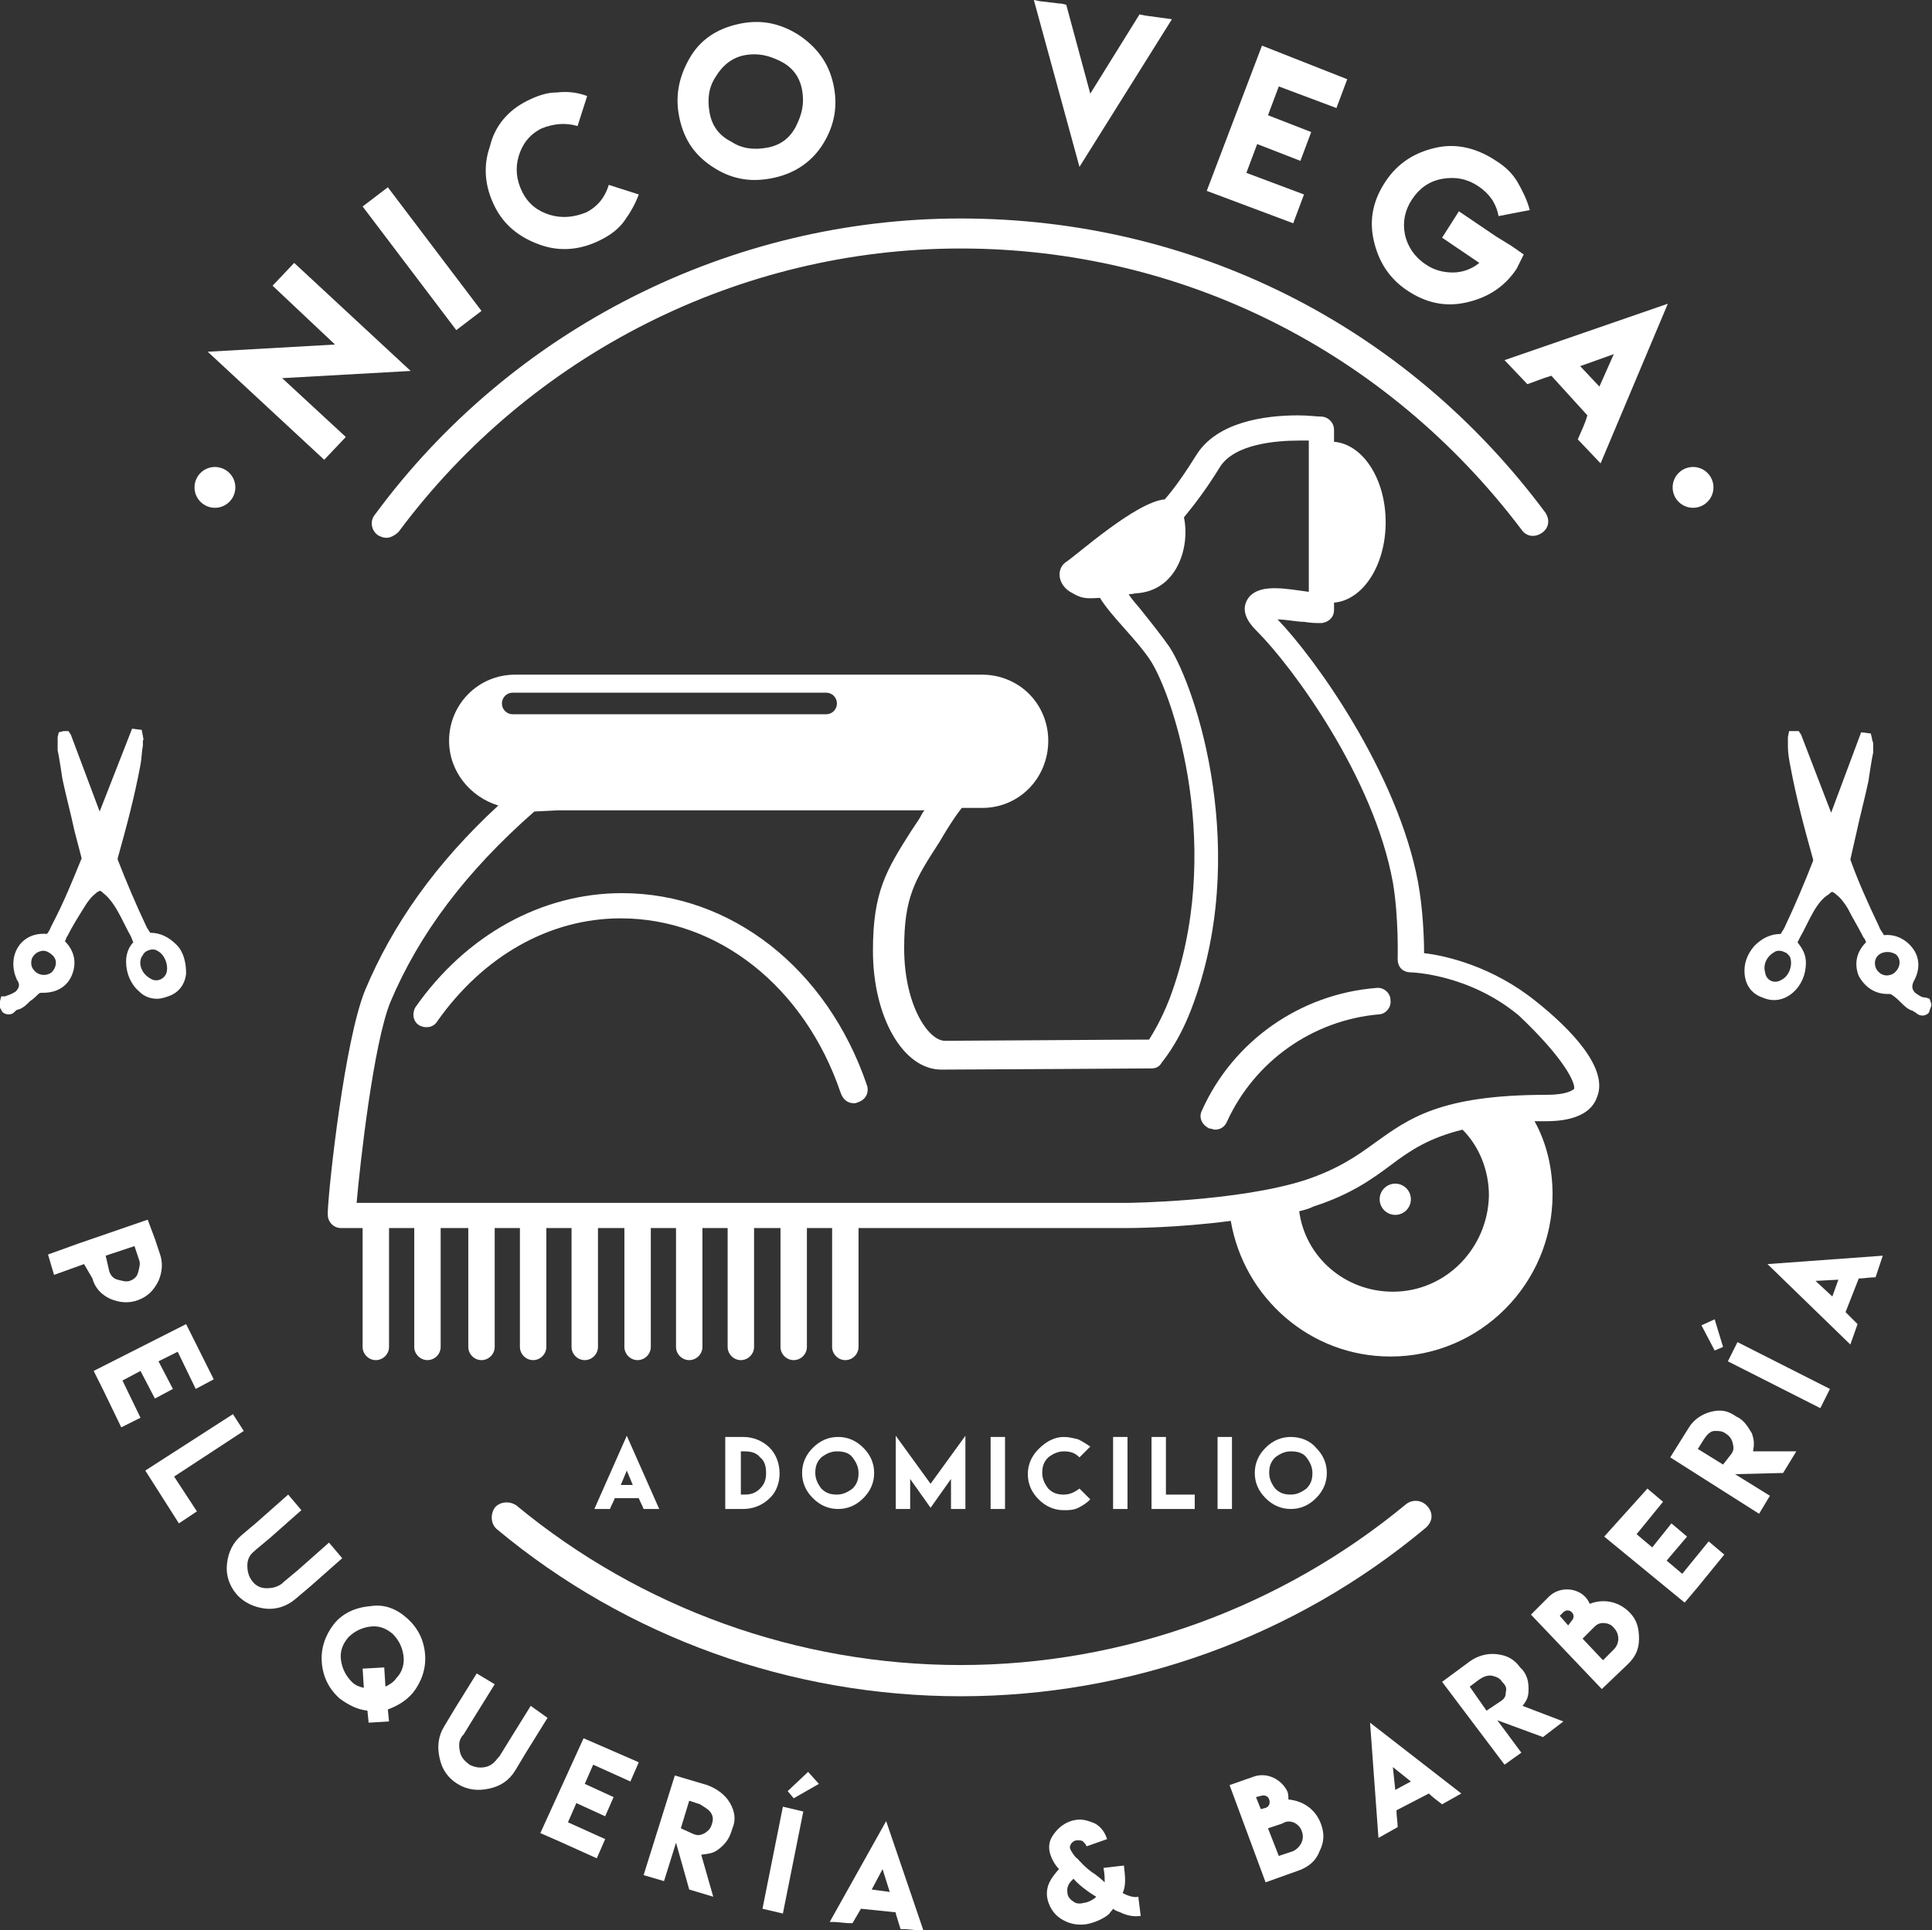 <?xml version="1.0" encoding="utf-8"?>
<!-- Generator: Adobe Illustrator 21.1.0, SVG Export Plug-In . SVG Version: 6.00 Build 0)  -->
<svg version="1.1" id="Capa_1" xmlns="http://www.w3.org/2000/svg" xmlns:xlink="http://www.w3.org/1999/xlink" x="0px" y="0px"
	 viewBox="0 0 160.9 160.8" style="enable-background:new 0 0 160.9 160.8;" xml:space="preserve">
<rect x="0" y="0" width="160.9" height="160.8" fill="#333333" stroke="none"/>
<style type="text/css">
	.st0{fill:#FFFFFF;}
</style>
<g>
	<path class="st0" d="M80,141.3c-14.1,0-27.8-4.9-38.6-13.9c-0.5-0.4-0.6-1.2-0.2-1.8c0.4-0.5,1.2-0.6,1.8-0.2
		c10.4,8.6,23.5,13.3,37,13.3c13.6,0,26.7-4.8,37.1-13.4c0.5-0.4,1.3-0.4,1.8,0.2s0.4,1.3-0.2,1.8C107.8,136.4,94.1,141.3,80,141.3z
		"/>
</g>
<g>
	<path class="st0" d="M32.2,44.8c-0.3,0-0.5-0.1-0.7-0.2c-0.6-0.4-0.7-1.2-0.3-1.7C42.6,27.4,60.8,18.2,80,18.2
		c19.4,0,37.1,8.9,48.7,24.5c0.4,0.6,0.3,1.3-0.3,1.7c-0.6,0.4-1.3,0.3-1.7-0.3C115.5,29.3,98.5,20.7,80,20.7
		c-18.4,0-35.8,8.8-46.8,23.6C32.9,44.6,32.5,44.8,32.2,44.8z"/>
</g>
<g>
	<path class="st0" d="M27.9,28.7l-5.2-4.9l1.8-1.9l9.7,9l-10.7,0.6l5.3,4.9l-1.8,1.9l-9.7-9L27.9,28.7z"/>
	<path class="st0" d="M30.2,17.2l2.1-1.6l7.8,10.3L38,27.5L30.2,17.2z"/>
	<path class="st0" d="M43.9,8.4c0.8-0.4,1.6-0.7,2.5-0.7c0.9-0.1,1.7,0,2.5,0.3l-0.8,2.5c-1-0.3-2-0.2-3,0.2c-1,0.5-1.6,1.3-1.9,2.3
		c-0.3,1-0.2,2,0.3,3c0.5,1,1.3,1.6,2.3,1.9c1,0.3,2,0.2,3-0.2c1-0.5,1.6-1.3,1.9-2.3l2.5,0.8c-0.3,0.8-0.7,1.5-1.2,2.2
		c-0.5,0.7-1.2,1.2-2,1.6c-1.6,0.8-3.3,1-5,0.4c-1.7-0.6-3-1.6-3.8-3.2c-0.8-1.6-1-3.3-0.4-5C41.2,10.5,42.3,9.2,43.9,8.4L43.9,8.4z
		"/>
	<path class="st0" d="M66.5,2.9c1.5,1,2.5,2.3,2.9,4.1s0.1,3.4-0.8,4.9s-2.3,2.5-4.1,2.9S61.1,15,59.5,14s-2.5-2.3-2.9-4.1
		s-0.1-3.4,0.8-5s2.3-2.5,4.1-2.9S64.9,1.9,66.5,2.9z M59.6,6.4c-0.6,0.9-0.7,1.9-0.5,3c0.2,1.1,0.8,1.9,1.8,2.4
		c0.9,0.6,1.9,0.7,3,0.5c1.1-0.2,1.9-0.8,2.4-1.8s0.7-1.9,0.5-3c-0.2-1.1-0.8-1.9-1.8-2.4s-1.9-0.7-3-0.5C61,4.8,60.2,5.4,59.6,6.4z
		"/>
	<path class="st0" d="M89.9,13.9L86.1,0l0.5,0.1l1.7,0.2l0.1,0l0.4,0.1l2,7.4l4.1-6.6l0.5,0.1l2.2,0.3L89.9,13.9z"/>
	<path class="st0" d="M112.2,6.6L111.3,9l-4.8-1.8l-0.9,2.4l3.6,1.4l-0.9,2.4l-3.6-1.4l-0.9,2.4l4.8,1.8l-0.9,2.4l-4.8-1.8l-2.4-0.9
		l4.6-12.1L112.2,6.6z"/>
	<path class="st0" d="M124.6,13.4c0.8,0.5,1.4,1.1,1.8,1.8s0.8,1.5,1,2.3l-2.6,0.5c-0.2-1.1-0.8-1.9-1.7-2.5c-0.9-0.6-1.9-0.8-3-0.6
		c-1.1,0.2-1.9,0.8-2.5,1.7c-0.6,0.9-0.8,1.9-0.6,2.9s0.8,1.9,1.7,2.5c0.7,0.5,1.5,0.7,2.3,0.7c0.8,0,1.6-0.3,2.2-0.8l-3.1-2.1
		l1.4-2.2l3.1,2.1l1.3,0.8l1,0.7c-0.2,0.4-0.4,0.8-0.6,1.2c-1,1.5-2.4,2.4-4.2,2.8s-3.4,0-4.9-1c-1.5-1-2.4-2.4-2.8-4.2
		c-0.4-1.8,0-3.4,1-4.9c1-1.5,2.4-2.4,4.2-2.8S123.1,12.4,124.6,13.4L124.6,13.4z"/>
	<path class="st0" d="M129.2,31.3c-0.7,0.2-1.4,0.5-2,0.7l-1.9-2l13.6-4.7l-5.6,13.3l-1.9-2c0.3-0.7,0.6-1.3,0.8-2L129.2,31.3
		L129.2,31.3z M133.2,32.2l1.2-2.7l-2.8,1L133.2,32.2z"/>
</g>
<g>
	<path class="st0" d="M6.5,103.6l2.9-1l2.9-1l0.6,1.6l0.4,1.2c0.3,0.8,0.2,1.6-0.1,2.3c-0.4,0.8-0.9,1.3-1.7,1.6
		c-0.8,0.3-1.6,0.2-2.3-0.1s-1.3-0.9-1.5-1.7L7,105.3l-2.5,0.9L4,104.5L6.5,103.6z M9.1,105.9c0.1,0.3,0.3,0.6,0.7,0.7
		s0.7,0.2,1,0.1c0.3-0.1,0.6-0.3,0.7-0.7s0.2-0.7,0.1-1l-0.4-1.2l-1.2,0.4l-1.2,0.4L9.1,105.9z"/>
	<path class="st0" d="M17.8,114.9l-1.5,0.8l-1.5-3.1l-1.6,0.8l1.2,2.3l-1.5,0.8l-1.2-2.3l-1.5,0.8l1.5,3.1l-1.6,0.8l-1.5-3.1
		l-0.8-1.6l7.7-3.9L17.8,114.9z"/>
	<path class="st0" d="M20.3,119.2l-5.8,3.8l1.9,2.9l-1.5,1l-2.8-4.4l7.3-4.7L20.3,119.2z"/>
	<path class="st0" d="M28.5,129.8l-2.6,2.3l-1.3,1.1c-0.7,0.6-1.6,0.9-2.5,0.8s-1.8-0.5-2.4-1.2c-0.6-0.7-0.9-1.6-0.8-2.5
		c0.1-1,0.5-1.8,1.2-2.4l1.3-1.1l2.6-2.3l1.1,1.3l-2.6,2.3l-1.2,1l-0.1,0.1c-0.4,0.3-0.6,0.7-0.6,1.2c0,0.5,0.1,0.9,0.4,1.3
		c0.3,0.4,0.7,0.6,1.2,0.6c0.5,0,0.9-0.1,1.3-0.4l0.1-0.1l1.2-1l2.6-2.3L28.5,129.8z"/>
	<path class="st0" d="M33.9,134.8c0.9,0.8,1.4,1.8,1.5,3c0.1,1.2-0.3,2.3-1,3.2c-0.6,0.7-1.3,1.1-2.1,1.4l0.1,1l-1.7,0.1l-0.1-1
		c-0.9-0.1-1.6-0.5-2.3-1c-0.9-0.8-1.4-1.8-1.5-3s0.3-2.3,1-3.2s1.8-1.4,3-1.5C32,133.6,33,134,33.9,134.8L33.9,134.8z M32,138.9
		l0.1,1.6c0.4-0.2,0.7-0.4,0.9-0.7c0.5-0.5,0.7-1.2,0.6-1.9c-0.1-0.7-0.4-1.3-0.9-1.8c-0.6-0.5-1.2-0.7-1.9-0.6
		c-0.7,0.1-1.3,0.4-1.8,0.9c-0.5,0.6-0.7,1.2-0.6,1.9c0.1,0.7,0.4,1.3,0.9,1.8c0.3,0.3,0.6,0.4,1,0.5l-0.1-1.6L32,138.9z"/>
	<path class="st0" d="M45.6,143.1l-1.8,2.9l-0.9,1.5c-0.5,0.8-1.2,1.3-2.2,1.5c-0.9,0.2-1.8,0.1-2.6-0.4c-0.8-0.5-1.3-1.2-1.5-2.2
		c-0.2-0.9-0.1-1.8,0.4-2.6l0.9-1.5l1.8-2.9l1.5,0.9l-1.8,2.9l-0.8,1.3l-0.1,0.1c-0.3,0.4-0.3,0.8-0.2,1.3s0.4,0.8,0.8,1.1
		c0.4,0.2,0.8,0.3,1.3,0.2c0.5-0.1,0.8-0.4,1.1-0.8l0.1-0.1l0.8-1.3l1.8-2.9L45.6,143.1z"/>
	<path class="st0" d="M53.2,146.8l-0.7,1.6l-3.1-1.4l-0.7,1.6l2.4,1.1l-0.7,1.6l-2.4-1.1l-0.7,1.6l3.1,1.4l-0.7,1.6l-3.1-1.4
		l-1.6-0.7l3.6-7.9L53.2,146.8z"/>
	<path class="st0" d="M56.2,147.9l2.7,0.8c0.8,0.3,1.5,0.8,1.9,1.5s0.5,1.4,0.2,2.1l-0.1,0.3c-0.2,0.6-0.5,1-1,1.4
		c-0.5,0.4-0.8,0.4-1.5,0.5l1,3.5l-2-0.6l-1.1-3.9l-1,3.2l-1.7-0.5L56.2,147.9z M57.8,152.8c0.3,0.1,0.5,0.1,0.9-0.1
		c0.3-0.2,0.5-0.4,0.6-0.8c0.1-0.3,0.1-0.6-0.1-0.9c-0.2-0.3-0.6-0.5-0.9-0.7l-0.9-0.3l-0.7,2.3L57.8,152.8z"/>
	<path class="st0" d="M65.2,150.5l1.7,0.4l-1.7,8.5l-1.7-0.4L65.2,150.5z M68.2,148.6l-2.1,1.2l-0.5-0.6l1.7-1.6L68.2,148.6z"/>
	<path class="st0" d="M71.7,159l-0.7,1.2l-0.3,0l-0.1,0l-1.1-0.1l-0.4,0l4.7-8.4l3.1,9.1l-0.4,0l-1.1-0.1l-0.1,0l-0.3,0l-0.4-1.3
		l0-0.1L71.7,159L71.7,159z M74.1,157.6l-0.6-1.9l-0.9,1.7L74.1,157.6z"/>
	<path class="st0" d="M93.6,155.4c0.1,0.9,0.2,1.6-0.1,2.3c0.4,0.2,0.9,0.4,1.3,0.3l0.2,1.6c-0.7,0.1-1.3-0.1-1.7-0.3
		c-0.3-0.1-0.5-0.2-0.6-0.3c-0.1,0.2-0.2,0.2-0.3,0.4c-0.4,0.4-1.3,0.8-2,0.9c-0.8,0.1-1.5-0.1-2.1-0.5c-0.6-0.4-1-1.1-1.1-1.8
		c-0.1-1,0.4-1.6,0.9-2.2c0,0,0.1-0.1,0.1-0.1c-0.4-0.4-0.7-1-0.8-1.5c-0.1-0.7,0.1-1.1,0.5-1.6s1-0.9,1.7-1
		c0.6-0.1,1.1,0.1,1.6,0.3c0.5,0.3,0.8,0.7,1,1.3l-1.7,0.6c-0.1-0.2-0.2-0.3-0.3-0.4s-0.3-0.1-0.5-0.1c-0.3,0-0.6,0.3-0.6,0.6
		c0,0.2,0.5,0.9,0.6,0.9c0.2,0.2,0.6,0.7,1.3,1.2c0.2,0.1,0.8,0.6,1,0.8c0-0.3,0-0.7-0.1-1.2L93.6,155.4z M91.3,158
		c-0.2-0.1-1.3-0.8-1.9-1.5c-0.3,0.3-0.6,0.6-0.5,1.2c0,0.3,0.3,0.6,0.5,0.7c0.2,0.2,0.6,0.2,0.9,0.1C90.5,158.5,91,158.3,91.3,158
		C91.2,158.1,91.2,158.1,91.3,158L91.3,158z"/>
	<path class="st0" d="M104.4,148c1.1-0.4,2.3,0.2,2.8,1.2c0.1,0.2,0.1,0.5,0.1,0.7c1.1,0.1,2.2,0.7,2.7,2c0.3,0.8,0.3,1.5-0.1,2.3
		c-0.3,0.8-0.9,1.3-1.7,1.6l-2.8,1l-3-8.1L104.4,148L104.4,148z M105.4,150.6c0.3-0.1,0.4-0.4,0.3-0.7c-0.1-0.3-0.4-0.4-0.7-0.3
		l-0.4,0.1l0.4,1L105.4,150.6z M108.4,152.5c-0.1-0.3-0.4-0.6-0.7-0.7c-0.3-0.1-0.6-0.1-0.9,0.1l-1.2,0.4l0.9,2.3l1.2-0.4
		C108.3,153.9,108.7,153.2,108.4,152.5z"/>
	<path class="st0" d="M116.3,150.8c0,0.5,0.1,1,0.1,1.4l-1.6,0.9l-0.7-9.6l7.6,5.9l-1.6,0.9c-0.4-0.3-0.8-0.6-1.1-0.9L116.3,150.8
		L116.3,150.8z M117.5,148.4l-1.5-1.2l0.2,1.9L117.5,148.4z"/>
	<path class="st0" d="M120.1,140.1l2.3-1.7c0.7-0.5,1.5-0.7,2.3-0.6s1.4,0.4,1.9,1.1l0.2,0.2c0.4,0.5,0.5,1,0.5,1.6
		c0,0.6-0.1,0.9-0.5,1.4l3.4,1.3l-1.7,1.3l-3.8-1.4l2,2.7l-1.4,1L120.1,140.1z M125,141.7c0.3-0.2,0.4-0.4,0.4-0.7
		c0.1-0.4,0-0.6-0.3-0.9c-0.2-0.3-0.4-0.4-0.8-0.5c-0.4-0.1-0.8,0.1-1.1,0.3l-0.8,0.6l1.4,2L125,141.7z"/>
	<path class="st0" d="M129,133c0.8-0.8,2.2-0.8,3,0c0.2,0.2,0.3,0.4,0.4,0.6c1-0.4,2.3-0.3,3.3,0.7c0.6,0.6,0.8,1.3,0.8,2.2
		s-0.3,1.5-0.9,2.1l-2.2,2.1l-5.9-6.2L129,133L129,133z M130.9,135c0.2-0.2,0.2-0.5,0-0.7c-0.2-0.2-0.5-0.2-0.7,0l-0.3,0.3l0.7,0.8
		L130.9,135z M134.4,135.6c-0.2-0.3-0.6-0.4-0.9-0.4c-0.4,0-0.6,0.2-0.8,0.4l-0.9,0.9l1.7,1.8l0.9-0.9
		C134.9,136.9,134.9,136.1,134.4,135.6z"/>
	<path class="st0" d="M137.2,124l1.3,1.1l-2.2,2.7l1.3,1.1l1.6-2l1.3,1.1l-1.7,2l1.3,1.1l2.2-2.7l1.3,1.1l-2.2,2.7l-1.1,1.3
		l-6.7-5.5L137.2,124z"/>
	<path class="st0" d="M139.1,121.4l1.5-2.4c0.4-0.7,1.1-1.2,1.9-1.4c0.8-0.2,1.4-0.1,2.1,0.4l0.2,0.1c0.5,0.3,0.8,0.8,1.1,1.3
		c0.2,0.6,0.2,0.9,0.1,1.5l3.6,0l-1.1,1.8l-4,0.1l2.9,1.8l-0.9,1.5L139.1,121.4z M144.2,121.1c0.2-0.3,0.2-0.5,0.1-0.9
		s-0.3-0.6-0.6-0.8c-0.3-0.2-0.5-0.2-0.9-0.2s-0.7,0.4-0.9,0.7l-0.5,0.8l2.1,1.3L144.2,121.1z"/>
	<path class="st0" d="M142.8,109.9l0.7,2.3l-0.7,0.3l-1.1-2.1L142.8,109.9z M143.9,113.4l0.8-1.6l7.7,3.9l-0.8,1.6L143.9,113.4z"/>
	<path class="st0" d="M153.7,109.3c0.3,0.3,0.7,0.7,1,1l-0.6,1.7l-6.9-6.7l9.6-0.7l-0.6,1.8c-0.5,0-1,0.1-1.4,0.1L153.7,109.3
		L153.7,109.3z M153.1,106.6l-1.9,0.1l1.4,1.3L153.1,106.6z"/>
</g>
<g>
	<path class="st0" d="M51.2,124.8c-0.1,0.3-0.3,0.6-0.4,0.9h-1.3l2.7-6.1l2.7,6.1h-1.3c-0.1-0.3-0.3-0.6-0.4-0.9L51.2,124.8
		L51.2,124.8z M52.7,123.7l-0.5-1.2l-0.5,1.2H52.7z"/>
	<path class="st0" d="M61.9,119.7c0.8,0,1.6,0.3,2.2,0.9c1.1,1.1,1.1,3.2,0,4.2c-0.6,0.6-1.4,0.9-2.2,0.9h-1.5v-6L61.9,119.7
		L61.9,119.7z M62,124.5c0.5,0,0.9-0.1,1.3-0.5s0.5-0.8,0.5-1.3c0-0.5-0.1-1-0.5-1.3c-0.3-0.4-0.8-0.5-1.3-0.5h-0.3v3.6L62,124.5
		C62,124.5,62,124.5,62,124.5z"/>
	<path class="st0" d="M71.9,120.6c0.6,0.6,0.9,1.3,0.9,2.1s-0.3,1.5-0.9,2.1s-1.3,0.9-2.1,0.9s-1.5-0.3-2.1-0.9s-0.9-1.3-0.9-2.1
		s0.3-1.5,0.9-2.1s1.3-0.9,2.1-0.9S71.3,120,71.9,120.6z M68.4,121.4c-0.4,0.4-0.5,0.8-0.5,1.3c0,0.5,0.2,0.9,0.5,1.3
		c0.4,0.4,0.8,0.5,1.3,0.5c0.5,0,0.9-0.2,1.3-0.5c0.4-0.4,0.5-0.8,0.5-1.3c0-0.5-0.2-0.9-0.5-1.3s-0.8-0.5-1.3-0.5
		C69.2,120.9,68.8,121.1,68.4,121.4z"/>
	<path class="st0" d="M77.5,123.6l2.9-4v6.1h-1.2v-2.5l-1.7,2.4l-1.7-2.4v2.5h-1.2v-6.1L77.5,123.6z"/>
	<path class="st0" d="M82.5,119.7h1.2v6h-1.2V119.7z"/>
	<path class="st0" d="M88.6,119.7c0.4,0,0.8,0.1,1.2,0.2c0.4,0.2,0.7,0.4,1,0.6l-0.9,0.9c-0.4-0.4-0.8-0.5-1.3-0.5
		c-0.5,0-0.9,0.2-1.3,0.5c-0.4,0.4-0.5,0.8-0.5,1.3c0,0.5,0.2,0.9,0.5,1.3c0.4,0.4,0.8,0.5,1.3,0.5c0.5,0,0.9-0.2,1.3-0.5l0.9,0.9
		c-0.3,0.3-0.6,0.5-1,0.7c-0.4,0.2-0.8,0.2-1.2,0.2c-0.8,0-1.5-0.3-2.1-0.9s-0.9-1.3-0.9-2.1s0.3-1.5,0.9-2.1S87.8,119.7,88.6,119.7
		L88.6,119.7z"/>
	<path class="st0" d="M92.7,119.7h1.2v6h-1.2V119.7z"/>
	<path class="st0" d="M97.1,119.7v4.8h2.4v1.2h-3.6v-6C95.9,119.7,97.1,119.7,97.1,119.7z"/>
	<path class="st0" d="M101.4,119.7h1.2v6h-1.2V119.7z"/>
	<path class="st0" d="M109.6,120.6c0.6,0.6,0.9,1.3,0.9,2.1s-0.3,1.5-0.9,2.1s-1.3,0.9-2.1,0.9s-1.5-0.3-2.1-0.9s-0.9-1.3-0.9-2.1
		s0.3-1.5,0.9-2.1s1.3-0.9,2.1-0.9S109.1,120,109.6,120.6z M106.2,121.4c-0.4,0.4-0.5,0.8-0.5,1.3c0,0.5,0.2,0.9,0.5,1.3
		c0.4,0.4,0.8,0.5,1.3,0.5c0.5,0,0.9-0.2,1.3-0.5c0.4-0.4,0.5-0.8,0.5-1.3c0-0.5-0.2-0.9-0.5-1.3s-0.8-0.5-1.3-0.5
		C107,120.9,106.6,121.1,106.2,121.4z"/>
</g>
<g>
	<g>
		<g>
			<circle class="st0" cx="116.2" cy="99.9" r="1.3"/>
		</g>
	</g>
	<g>
		<g>
			<g>
				<g>
					<g>
						<path class="st0" d="M101.2,94.1c0.4,0,0.8-0.2,1-0.7c2.3-5,7.1-8.4,12.6-8.9c0.6,0,1.1-0.6,1-1.2c0-0.6-0.6-1.1-1.2-1
							c-6.3,0.5-11.9,4.4-14.5,10.2c-0.3,0.6,0,1.2,0.6,1.5C100.9,94,101,94.1,101.2,94.1z"/>
					</g>
				</g>
			</g>
		</g>
		<g>
			<g>
				<g>
					<g>
						<path class="st0" d="M71.1,91.9c0.1,0,0.2,0,0.4-0.1c0.6-0.2,0.9-0.8,0.7-1.4c-3.3-9.7-11.3-16-20.4-16
							c-6.7,0-13,3.5-17.2,9.5c-0.3,0.5-0.2,1.2,0.3,1.5c0.5,0.3,1.2,0.2,1.5-0.3c3.8-5.4,9.3-8.6,15.3-8.6
							c8.1,0,15.3,5.7,18.3,14.5C70.2,91.6,70.6,91.9,71.1,91.9z"/>
					</g>
				</g>
			</g>
		</g>
	</g>
	<g>
		<g>
			<path class="st0" d="M127.9,83.4c-3.6-2.9-7.5-3.8-9.3-4c0-1.3-0.1-3.7-0.5-5.9c-1.7-9.1-8.6-18.7-11.7-21.9
				c0.7,0,1.6,0.2,2.2,0.2c0.6,0.1,1,0.1,1.3,0.1c0,0,0.2,0,0.2,0c0.6-0.1,1-0.5,1-1.1v-0.6c2.4-0.2,4.3-3.1,4.3-6.7
				c0-3.6-1.9-6.5-4.3-6.7v-1c0-0.6-0.5-1.1-1.1-1.1c-0.4,0-1-0.1-1.9-0.1c-2.9,0-6.7,0.6-8.4,3.2c-1,1.6-1.9,2.9-2.7,3.8
				c-2.4,0.2-7.4,4.7-8.2,5.2c-0.9,0.6-0.7,2,0.5,2.6c0.7,0.4,1,0.5,2.3,0.4c0.5,0.8,1.2,1.6,2,2.5c0.8,0.9,1.6,1.8,2.2,2.7
				c2,3.1,6.2,16,1.6,28.2c-0.7,1.8-1.4,2.9-1.7,3.4c-2.7,0-14.9,0.1-17,0.1c-1.4,0-3.4-3-3.4-7.7c0-4.3,0.9-5.7,2.9-8.8l0.6-1
				c0.5-0.8,0.9-1.4,1.3-1.9h1.7c3.1,0,5.5-2.5,5.5-5.6c0-1.5-0.6-2.9-1.6-3.9c-1-1-2.4-1.6-3.9-1.6H42.9c-3.1,0-5.5,2.5-5.5,5.5
				c0,2.6,1.8,4.7,4.1,5.4c-5.2,4.8-8.8,9.9-11.1,15.4c-1.7,4.2-3,16.1-3.1,18.4c0,0.1,0,0.2,0,0.3c0,0.6,0.5,1.1,1.1,1.1
				c0,0,0,0,0,0h1.8v9.9c0,0.6,0.5,1.1,1.1,1.1c0.6,0,1.1-0.5,1.1-1.1v-9.9h2.1v9.9c0,0.6,0.5,1.1,1.1,1.1s1.1-0.5,1.1-1.1v-9.9H39
				v9.9c0,0.6,0.5,1.1,1.1,1.1c0.6,0,1.1-0.5,1.1-1.1v-9.9h2.1v9.9c0,0.6,0.5,1.1,1.1,1.1c0.6,0,1.1-0.5,1.1-1.1v-9.9h2.1v9.9
				c0,0.6,0.5,1.1,1.1,1.1c0.6,0,1.1-0.5,1.1-1.1v-9.9H52v9.9c0,0.6,0.5,1.1,1.1,1.1c0.6,0,1.1-0.5,1.1-1.1v-9.9h2.1v9.9
				c0,0.6,0.5,1.1,1.1,1.1c0.6,0,1.1-0.5,1.1-1.1v-9.9h2.1v9.9c0,0.6,0.5,1.1,1.1,1.1c0.6,0,1.1-0.5,1.1-1.1v-9.9H65v9.9
				c0,0.6,0.5,1.1,1.1,1.1c0.6,0,1.1-0.5,1.1-1.1v-9.9h2.1v9.9c0,0.6,0.5,1.1,1.1,1.1s1.1-0.5,1.1-1.1v-9.9h22.2
				c0.3,0,4.3,0,8.8-0.6c1.1,6.4,6.6,11.3,13.3,11.3c7.5,0,13.5-6.1,13.5-13.5c0-2.2-0.5-4.3-1.5-6.1c0.2,0,0.5,0,0.8,0
				c0.9,0,3.7,0,4.4-2C134,89,130.8,85.7,127.9,83.4z M42.7,57.7h26.1c0.5,0,0.9,0.4,0.9,0.9c0,0.5-0.4,0.9-0.9,0.9H42.7
				c-0.5,0-0.9-0.4-0.9-0.9C41.8,58.1,42.2,57.7,42.7,57.7z M116,107.6c-4,0-7.3-2.9-7.8-6.7c0.4-0.1,0.8-0.2,1.2-0.4
				c3.1-1,4.9-2.3,6.5-3.5c1.6-1.2,3.1-2.2,5.9-2.9c1.4,1.4,2.2,3.4,2.2,5.5C123.9,104,120.4,107.6,116,107.6z M131.1,90.7
				c-0.1,0.1-0.6,0.5-2.3,0.5c-8.9,0-11.5,2-14.3,4c-1.5,1.1-3.1,2.2-5.8,3.1c-5.6,1.8-14.7,1.9-14.8,1.9H29.7
				c0.3-3.4,1.4-13.2,2.8-16.7c2.4-5.7,6.3-10.9,12-15.9l2-0.1H77c-0.2,0.2-0.3,0.5-0.5,0.8l-0.6,0.9c-2.1,3.3-3.2,5.1-3.2,10
				c0,5.5,2.5,9.9,5.7,9.9c2.3,0,17.5-0.1,17.5-0.1c0.3,0,0.6-0.1,0.8-0.4c0-0.1,1.3-1.4,2.5-4.5c5-13,0.4-26.8-1.8-30.2
				c-0.7-1-1.5-2-2.3-3c-0.3-0.4-0.8-0.9-1.1-1.4c0.3,0,0.6-0.1,0.9-0.1c3.3-0.4,4.2-4.1,3.7-6.3c0.9-1.1,1.9-2.4,3-4.2
				c1.2-1.9,4.6-2.2,6.6-2.2c0.3,0,0.6,0,0.8,0v12.6c-0.8-0.1-1.9-0.3-2.8-0.3c-0.5,0-1.9,0-2.4,1.1c-0.5,1.1,0.5,2.1,0.9,2.5
				c2.9,2.9,9.7,12.1,11.3,20.9c0.5,2.9,0.4,6.4,0.4,6.4c0,0.3,0.1,0.6,0.3,0.8c0.2,0.2,0.5,0.3,0.8,0.3c0,0,4.8,0.1,9,3.6
				C130.3,88.2,131.2,90.2,131.1,90.7z"/>
		</g>
	</g>
</g>
<g>
	<circle class="st0" cx="17.9" cy="40.6" r="1.7"/>
</g>
<g>
	<circle class="st0" cx="141" cy="40.6" r="1.7"/>
</g>
<g>
	<path class="st0" d="M11.3,61.2c-1,2.6-2,5.1-3,7.7c-1-2.6-1.9-5.1-2.8-7.6c0,0,0,0-0.1,0c0,0.1-0.1,0.2-0.1,0.3c0,0.2,0,0.5,0,0.7
		c0.1,0.8,0.2,1.6,0.4,2.4c0.5,2.2,1,4.4,1.5,6.6c0,0.1,0,0.2,0,0.3c-0.7,1.9-1.6,3.8-2.5,5.6c-0.1,0.3-0.3,0.6-0.5,0.9
		c-0.1,0.1-0.2,0.2-0.3,0.2c-0.8-0.1-1.5,0.2-2,0.9c-0.5,0.7-0.5,1.4,0,2.2c0.3,0.6,0.3,1.2-0.2,1.6c-0.3,0.3-0.7,0.5-1.1,0.6
		c0,0,0,0.1,0,0.1c0,0.1,0.1,0.3,0.1,0.3c0.1,0.1,0.2,0,0.3,0c0.1-0.1,0.3-0.2,0.4-0.2c0.3-0.1,0.6-0.3,0.8-0.6
		c0.2-0.2,0.4-0.4,0.7-0.6c0.2-0.2,0.4-0.2,0.6-0.2c0.9,0,1.7-0.4,2-1.2c0.3-0.8,0.2-1.7-0.5-2.3c-0.1-0.1-0.2-0.2-0.1-0.4
		C5,78.2,5,78,5.1,77.8C5.6,77,6,76.2,6.4,75.4c0.3-0.5,0.6-1,1.1-1.3C8.1,73.5,8,73.5,8.7,74c0.6,0.4,1.1,1,1.4,1.6
		c0.4,0.8,0.9,1.6,1.3,2.4c0.1,0.2,0.1,0.5-0.1,0.7c-0.3,0.3-0.5,0.7-0.5,1.2c0,0.9,0.3,1.6,1,2.2c0.6,0.5,1.3,0.6,2,0.3
		c0.7-0.3,1.1-0.8,1.1-1.5c0.2-1.5-1-2.8-2.5-2.8c-0.1,0-0.2-0.1-0.3-0.1c-0.2-0.2-0.3-0.4-0.4-0.6c-0.9-1.8-1.7-3.7-2.4-5.6
		c-0.1-0.1-0.1-0.3,0-0.4c0.7-2.6,1.4-5.1,1.9-7.7c0.1-0.6,0.2-1.3,0.2-1.9C11.4,61.5,11.4,61.4,11.3,61.2
		C11.3,61.2,11.3,61.2,11.3,61.2z M4.7,81.4c-0.6,0.6-1.6,0.5-2.1-0.1C2,80.7,2,79.7,2.6,79.1c0.6-0.6,1.6-0.5,2.1,0.1
		C5.3,79.9,5.3,80.8,4.7,81.4z M13.3,78.8c0.8,0.4,1.3,1.3,1.1,2.2c-0.2,1-1.2,1.5-2.1,1c-0.8-0.5-1.2-1.6-0.9-2.4
		c0.1-0.2,0.2-0.4,0.3-0.6C12.2,78.6,12.8,78.5,13.3,78.8z"/>
	<path class="st0" d="M0.7,84.5c-0.2,0-0.4-0.1-0.5-0.2c-0.1-0.2-0.2-0.3-0.2-0.4c-0.1-0.3,0-0.4,0-0.5L0.1,83l0.3,0
		c0.3-0.1,0.6-0.2,0.9-0.4c0.3-0.3,0.4-0.6,0.1-1C1,80.7,1,79.7,1.5,78.9c0.5-0.8,1.4-1.2,2.4-1.1l0,0c0.2-0.2,0.3-0.5,0.4-0.7
		c1.1-2.1,1.8-3.9,2.5-5.6l-0.6-2.3c-0.3-1.4-0.7-2.9-1-4.3C5.1,64.2,5,63.6,4.9,63l-0.1-0.5c0-0.2,0-0.4,0-0.7l0-0.1
		c0-0.1,0-0.2,0-0.3L4.9,61l0.4-0.1l0.4,0l0.2,0.3l2.4,6.4l2.7-6.9l0.8,0.1l0.1,0.5c0,0.1,0.1,0.3,0,0.4l0,0.4
		c-0.1,0.5-0.1,1.1-0.2,1.6c-0.5,2.7-1.2,5.3-1.9,7.8c0,0.1,0,0.1,0,0.1c0.7,1.8,1.5,3.7,2.4,5.6c0.1,0.2,0.2,0.3,0.3,0.5
		c0.9,0,1.6,0.4,2.2,1c0.6,0.6,0.8,1.5,0.8,2.4c-0.1,0.9-0.6,1.6-1.5,1.9c-0.3,0.1-0.6,0.2-0.9,0.2l0,0c-0.6,0-1.1-0.2-1.5-0.6
		c-0.7-0.6-1.1-1.5-1.1-2.5c0-0.6,0.2-1.2,0.6-1.6l-0.2-0.5c-0.4-0.7-0.7-1.4-1.1-2.1c-0.4-0.7-0.8-1.2-1.2-1.5
		c-0.1-0.1-0.2-0.2-0.3-0.2c0,0-0.1,0.1-0.2,0.1l-0.1,0.1c-0.4,0.3-0.7,0.7-1,1.2C6.5,76.4,6,77.2,5.6,78c-0.1,0.1-0.1,0.3-0.2,0.4
		l0,0c0.8,0.8,1,1.8,0.6,2.8c-0.4,1-1.3,1.5-2.4,1.5l-0.1,0c0,0,0,0,0,0c-0.1,0-0.2,0-0.3,0.1c-0.2,0.2-0.4,0.4-0.7,0.6
		c-0.3,0.3-0.6,0.6-1,0.7c-0.1,0-0.2,0.1-0.3,0.2C1.1,84.4,1,84.5,0.7,84.5z M12.1,79.3l-0.1,0.1c-0.1,0.1-0.1,0.2-0.2,0.3
		c-0.3,0.6,0,1.4,0.7,1.8c0.6,0.4,1.3,0,1.4-0.6c0.1-0.6-0.2-1.4-0.8-1.7C12.8,79,12.4,79.1,12.1,79.3z M3.6,79.2
		c-0.2,0-0.5,0.1-0.7,0.3c-0.2,0.2-0.3,0.4-0.3,0.7c0,0.3,0.1,0.5,0.3,0.7c0.4,0.4,1,0.4,1.4,0.1c0.4-0.4,0.5-1,0.1-1.4
		C4.2,79.4,3.9,79.2,3.6,79.2z M8.1,73.1c0.3,0,0.5,0.1,0.8,0.4c0.3,0.2,0.6,0.4,0.8,0.7c-0.3-0.8-0.6-1.5-0.9-2.3
		c-0.1-0.2-0.1-0.5,0-0.7c0.5-2,1.1-4.1,1.6-6.2l-2.1,5.4l-1.9-5.2c0.3,1.2,0.6,2.5,0.9,3.7l0.5,2.2c0.1,0.2,0,0.4,0,0.6
		c-0.3,0.7-0.6,1.5-0.9,2.2c0.1-0.1,0.2-0.2,0.4-0.3l0.1-0.1C7.6,73.3,7.8,73.1,8.1,73.1z"/>
</g>
<g>
	<path class="st0" d="M149.5,61.3c0,0.1-0.1,0.3-0.1,0.4c0.1,0.6,0.1,1.3,0.2,1.9c0.5,2.6,1.2,5.2,1.9,7.7c0,0.2,0,0.3,0,0.4
		c-0.7,1.9-1.5,3.8-2.4,5.6c-0.1,0.2-0.3,0.4-0.4,0.6c-0.1,0.1-0.2,0.1-0.3,0.1c-1.5,0-2.7,1.3-2.5,2.8c0.1,0.7,0.5,1.2,1.1,1.5
		c0.7,0.3,1.4,0.2,2-0.3c0.6-0.6,0.9-1.3,1-2.2c0-0.5-0.1-0.9-0.5-1.2c-0.2-0.2-0.2-0.4-0.1-0.7c0.4-0.8,0.9-1.6,1.3-2.4
		c0.3-0.7,0.8-1.2,1.4-1.6c0.7-0.4,0.6-0.4,1.2,0.1c0.4,0.4,0.8,0.8,1.1,1.3c0.4,0.8,0.9,1.6,1.3,2.4c0.1,0.2,0.2,0.4,0.2,0.6
		c0.1,0.1,0,0.3-0.1,0.4c-0.6,0.6-0.8,1.5-0.5,2.3c0.3,0.8,1.1,1.3,2,1.2c0.2,0,0.5,0.1,0.6,0.2c0.2,0.2,0.5,0.4,0.7,0.6
		c0.2,0.2,0.5,0.4,0.8,0.6c0.1,0.1,0.3,0.1,0.4,0.2c0.1,0.1,0.2,0.1,0.3,0c0.1-0.1,0.1-0.2,0.1-0.3c0,0,0-0.1,0-0.1
		c-0.4-0.1-0.8-0.3-1.1-0.6c-0.5-0.5-0.6-1-0.2-1.6c0.4-0.7,0.4-1.5,0-2.2c-0.5-0.7-1.1-1-2-0.9c-0.2,0-0.3-0.1-0.3-0.2
		c-0.2-0.3-0.4-0.6-0.5-0.9c-0.9-1.8-1.8-3.7-2.5-5.6c0-0.1,0-0.2,0-0.3c0.5-2.2,1-4.4,1.5-6.6c0.2-0.8,0.3-1.6,0.4-2.4
		c0-0.2,0-0.5,0-0.7c0-0.1,0-0.2-0.1-0.3c0,0,0,0-0.1,0c-0.9,2.5-1.9,5-2.8,7.6C151.6,66.4,150.6,63.9,149.5,61.3
		C149.6,61.3,149.5,61.3,149.5,61.3z M156.1,79.3c0.6-0.6,1.5-0.7,2.1-0.1c0.6,0.6,0.7,1.5,0.1,2.1c-0.6,0.6-1.5,0.7-2.1,0.1
		C155.6,80.9,155.5,80,156.1,79.3z M149.1,79c0.1,0.2,0.3,0.4,0.3,0.6c0.3,0.9-0.1,1.9-0.9,2.4c-0.9,0.5-1.9,0.1-2.1-1
		c-0.2-0.9,0.3-1.8,1.1-2.2C148.1,78.6,148.7,78.7,149.1,79z"/>
	<path class="st0" d="M160.1,84.6c-0.2,0-0.4-0.1-0.5-0.2c-0.1-0.1-0.2-0.1-0.3-0.2c-0.4-0.1-0.7-0.4-1-0.7
		c-0.2-0.2-0.4-0.4-0.7-0.6c-0.1-0.1-0.2-0.1-0.3-0.1l-0.1,0c-1.1,0-1.9-0.6-2.4-1.5c-0.4-1-0.2-2,0.6-2.8l0,0
		c0-0.1-0.1-0.3-0.2-0.4c-0.4-0.8-0.9-1.6-1.3-2.4c-0.3-0.5-0.6-0.9-1-1.2l-0.1-0.1c-0.1,0-0.1-0.1-0.2-0.1c-0.1,0-0.2,0.1-0.3,0.2
		c-0.5,0.3-0.9,0.8-1.3,1.5c-0.4,0.7-0.7,1.4-1.1,2.1l-0.2,0.4c0.4,0.5,0.7,1,0.7,1.7c0,1-0.4,1.9-1.1,2.5c-0.7,0.6-1.6,0.8-2.5,0.4
		c-0.9-0.3-1.4-1-1.5-1.9c-0.1-0.9,0.2-1.7,0.8-2.4c0.6-0.6,1.3-1,2.2-1c0.1-0.2,0.2-0.3,0.3-0.5c0.9-1.9,1.7-3.8,2.4-5.6
		c0-0.1,0-0.1,0-0.1c-0.7-2.5-1.4-5.1-1.9-7.8c-0.1-0.5-0.2-1.1-0.2-1.6l0-0.4c0-0.2,0-0.3,0-0.4l0.1-0.5l0.8,0l0.2,0.3l2.5,6.5
		l2.5-6.7l0.8,0.1l0.1,0.4c0,0.2,0.1,0.3,0.1,0.4l0,0.1c0,0.2,0,0.4,0,0.7l-0.1,0.5c-0.1,0.6-0.2,1.2-0.3,1.9
		c-0.3,1.4-0.7,2.9-1,4.3l-0.5,2.2c0.6,1.7,1.4,3.5,2.4,5.6c0.1,0.3,0.3,0.5,0.4,0.7l0,0c0.9-0.1,1.8,0.3,2.4,1.1
		c0.6,0.8,0.6,1.8,0.1,2.7c-0.2,0.4-0.2,0.7,0.1,1c0.3,0.2,0.5,0.4,0.9,0.4l0.3,0.1l0.1,0.3c0,0,0.1,0.2,0,0.4
		c-0.1,0.2-0.1,0.4-0.2,0.5C160.5,84.5,160.3,84.6,160.1,84.6z M148.2,79.2c-0.1,0-0.3,0-0.4,0.1c-0.6,0.3-1,1-0.8,1.7
		c0.1,0.7,0.8,1,1.4,0.6c0.6-0.3,0.9-1.2,0.7-1.8c0-0.1-0.1-0.2-0.2-0.3l-0.1-0.1C148.6,79.3,148.4,79.2,148.2,79.2z M157.2,79.3
		c-0.3,0-0.6,0.1-0.8,0.3c-0.4,0.4-0.3,1.1,0.1,1.4c0.4,0.4,1.1,0.3,1.4-0.1c0.2-0.2,0.3-0.5,0.3-0.7c0-0.3-0.1-0.5-0.3-0.7
		C157.7,79.4,157.5,79.3,157.2,79.3z M150.5,65c0.5,2.1,1,4.2,1.6,6.2c0.1,0.2,0.1,0.5,0,0.7c-0.3,0.7-0.6,1.5-0.9,2.3
		c0.2-0.2,0.5-0.4,0.7-0.6c0.4-0.3,0.6-0.4,0.9-0.4c0.3,0,0.5,0.2,0.8,0.4l0.1,0.1c0.1,0.1,0.3,0.2,0.4,0.3
		c-0.3-0.8-0.6-1.5-0.9-2.2c-0.1-0.2-0.1-0.4,0-0.6l0.5-2.3c0.3-1.2,0.6-2.5,0.9-3.7l-1.9,5.2L150.5,65z"/>
</g>
</svg>
